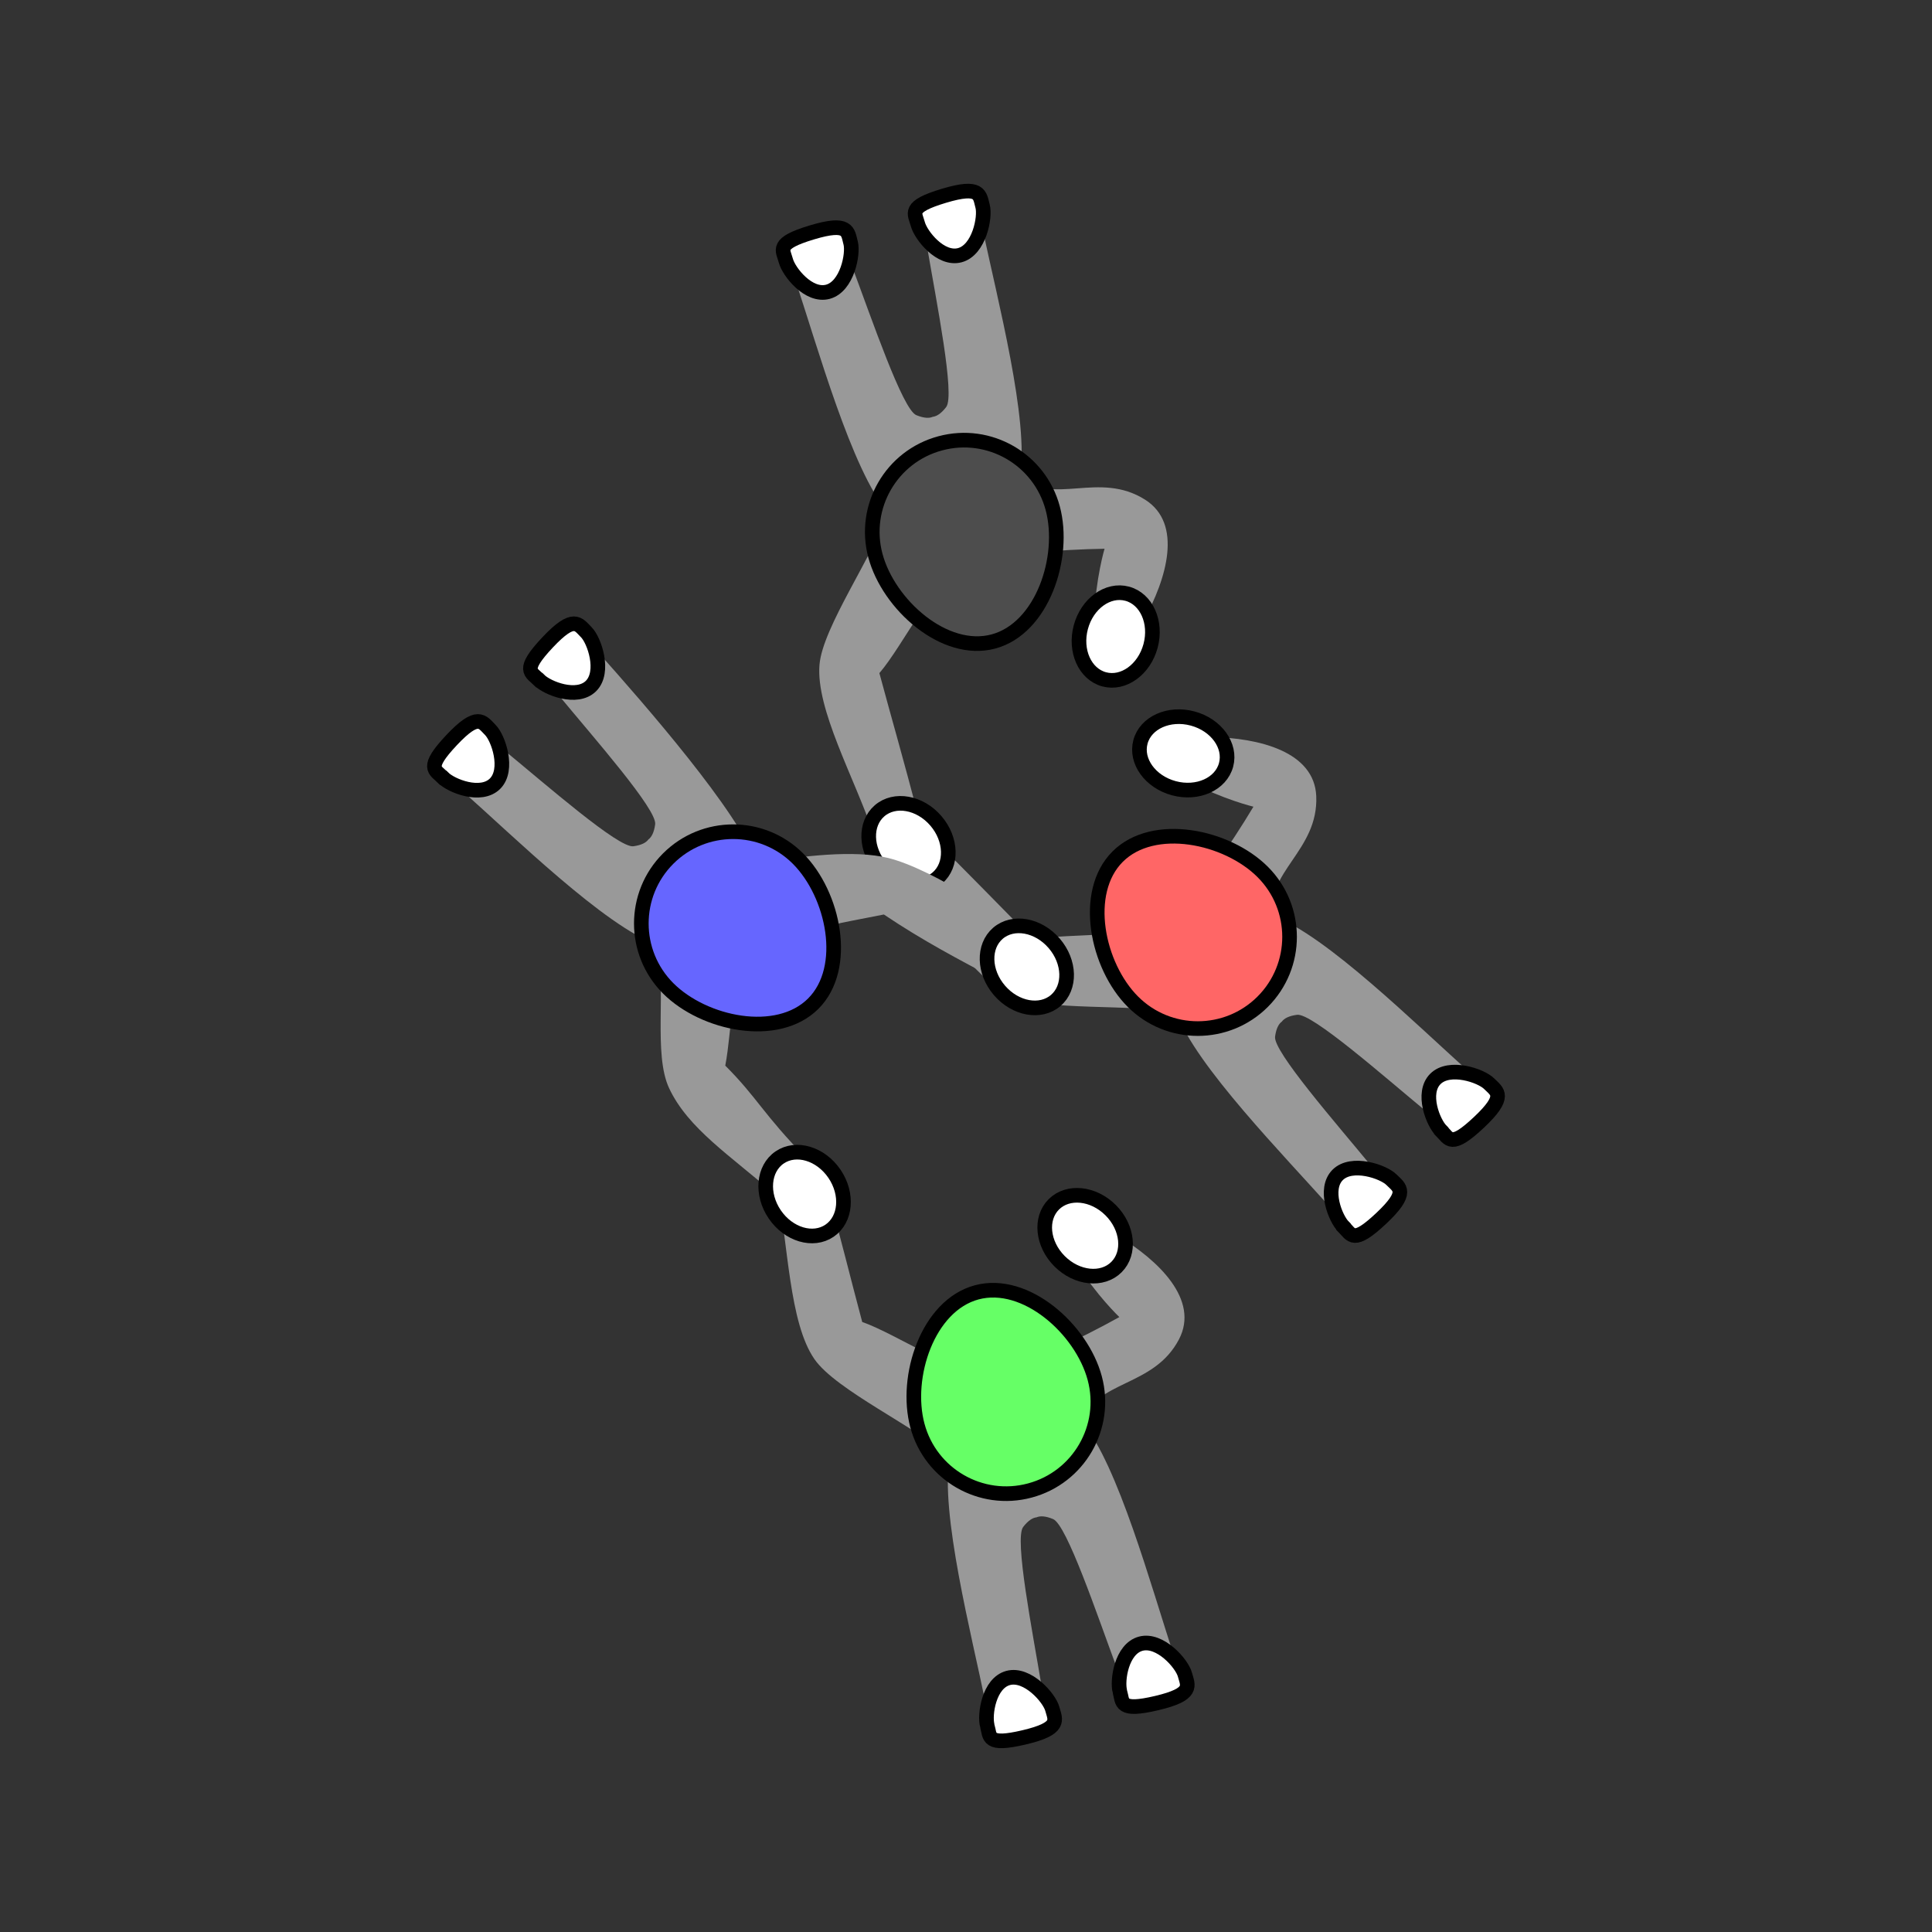 <?xml version="1.0" encoding="UTF-8" standalone="no"?>
<!-- Created with Inkscape (http://www.inkscape.org/) -->

<svg
   width="35mm"
   height="35mm"
   viewBox="0 0 35 35"
   version="1.1"
   id="svg1"
   xml:space="preserve"
   inkscape:version="1.4 (e7c3feb100, 2024-10-09)"
   sodipodi:docname="2_v2.svg"
   xmlns:inkscape="http://www.inkscape.org/namespaces/inkscape"
   xmlns:sodipodi="http://sodipodi.sourceforge.net/DTD/sodipodi-0.dtd"
   xmlns="http://www.w3.org/2000/svg"
   xmlns:svg="http://www.w3.org/2000/svg"><rect x="0" y="0" width="35" height="35" fill="#333333" stroke="none"/><sodipodi:namedview
     id="namedview1"
     pagecolor="#ffffff"
     bordercolor="#000000"
     borderopacity="0.25"
     inkscape:showpageshadow="2"
     inkscape:pageopacity="0.0"
     inkscape:pagecheckerboard="0"
     inkscape:deskcolor="#d1d1d1"
     inkscape:document-units="mm"
     inkscape:zoom="4.2968333"
     inkscape:cx="75.404367"
     inkscape:cy="98.67732"
     inkscape:window-width="1916"
     inkscape:window-height="761"
     inkscape:window-x="0"
     inkscape:window-y="0"
     inkscape:window-maximized="0"
     inkscape:current-layer="layer1"><sodipodi:guide
       position="25.431,17.543"
       orientation="0,132.283"
       id="guide5"
       inkscape:locked="false" /><sodipodi:guide
       position="35,35"
       orientation="132.283,0"
       id="guide6"
       inkscape:locked="false" /><sodipodi:guide
       position="35,0"
       orientation="0,-132.283"
       id="guide7"
       inkscape:locked="false" /><sodipodi:guide
       position="17.504,35.914"
       orientation="1,0"
       id="guide8"
       inkscape:locked="false" /></sodipodi:namedview><defs
     id="defs1"><inkscape:path-effect
       effect="mirror_symmetry"
       start_point="17.298,16.235"
       end_point="17.313,7.81"
       center_point="17.306,12.023"
       id="path-effect5"
       is_visible="true"
       lpeversion="1.2"
       lpesatellites=""
       mode="free"
       discard_orig_path="false"
       fuse_paths="true"
       oposite_fuse="false"
       split_items="false"
       split_open="false"
       link_styles="false" /><inkscape:path-effect
       effect="mirror_symmetry"
       start_point="17.298,16.235"
       end_point="17.313,7.81"
       center_point="17.306,12.023"
       id="path-effect5-7"
       is_visible="true"
       lpeversion="1.2"
       lpesatellites=""
       mode="free"
       discard_orig_path="false"
       fuse_paths="true"
       oposite_fuse="false"
       split_items="false"
       split_open="false"
       link_styles="false" /><inkscape:path-effect
       effect="mirror_symmetry"
       start_point="17.298,16.235"
       end_point="17.313,7.81"
       center_point="17.306,12.023"
       id="path-effect5-6"
       is_visible="true"
       lpeversion="1.2"
       lpesatellites=""
       mode="free"
       discard_orig_path="false"
       fuse_paths="true"
       oposite_fuse="false"
       split_items="false"
       split_open="false"
       link_styles="false" /><inkscape:path-effect
       effect="mirror_symmetry"
       start_point="17.298,16.235"
       end_point="17.313,7.81"
       center_point="17.306,12.023"
       id="path-effect5-3"
       is_visible="true"
       lpeversion="1.2"
       lpesatellites=""
       mode="free"
       discard_orig_path="false"
       fuse_paths="true"
       oposite_fuse="false"
       split_items="false"
       split_open="false"
       link_styles="false" /><inkscape:path-effect
       effect="mirror_symmetry"
       start_point="17.298,16.235"
       end_point="17.313,7.81"
       center_point="17.306,12.023"
       id="path-effect5-66"
       is_visible="true"
       lpeversion="1.2"
       lpesatellites=""
       mode="free"
       discard_orig_path="false"
       fuse_paths="true"
       oposite_fuse="false"
       split_items="false"
       split_open="false"
       link_styles="false" /><inkscape:path-effect
       effect="mirror_symmetry"
       start_point="17.298,16.235"
       end_point="17.313,7.81"
       center_point="17.306,12.023"
       id="path-effect5-4"
       is_visible="true"
       lpeversion="1.2"
       lpesatellites=""
       mode="free"
       discard_orig_path="false"
       fuse_paths="true"
       oposite_fuse="false"
       split_items="false"
       split_open="false"
       link_styles="false" /><inkscape:path-effect
       effect="mirror_symmetry"
       start_point="17.298,16.235"
       end_point="17.313,7.81"
       center_point="17.306,12.023"
       id="path-effect5-4-7"
       is_visible="true"
       lpeversion="1.2"
       lpesatellites=""
       mode="free"
       discard_orig_path="false"
       fuse_paths="true"
       oposite_fuse="false"
       split_items="false"
       split_open="false"
       link_styles="false" /><inkscape:path-effect
       effect="mirror_symmetry"
       start_point="17.298,16.235"
       end_point="17.313,7.81"
       center_point="17.306,12.023"
       id="path-effect5-41"
       is_visible="true"
       lpeversion="1.2"
       lpesatellites=""
       mode="free"
       discard_orig_path="false"
       fuse_paths="true"
       oposite_fuse="false"
       split_items="false"
       split_open="false"
       link_styles="false" /><inkscape:path-effect
       effect="mirror_symmetry"
       start_point="17.298,16.235"
       end_point="17.313,7.81"
       center_point="17.306,12.023"
       id="path-effect5-4-0"
       is_visible="true"
       lpeversion="1.2"
       lpesatellites=""
       mode="free"
       discard_orig_path="false"
       fuse_paths="true"
       oposite_fuse="false"
       split_items="false"
       split_open="false"
       link_styles="false" /><inkscape:path-effect
       effect="mirror_symmetry"
       start_point="17.494,16.3"
       end_point="17.509,7.876"
       center_point="17.502,12.088"
       id="path-effect5-4-0-9"
       is_visible="true"
       lpeversion="1.2"
       lpesatellites=""
       mode="free"
       discard_orig_path="false"
       fuse_paths="true"
       oposite_fuse="false"
       split_items="false"
       split_open="false"
       link_styles="false" /><inkscape:path-effect
       effect="mirror_symmetry"
       start_point="17.298,16.235"
       end_point="17.313,7.81"
       center_point="17.306,12.023"
       id="path-effect5-4-0-0"
       is_visible="true"
       lpeversion="1.2"
       lpesatellites=""
       mode="free"
       discard_orig_path="false"
       fuse_paths="true"
       oposite_fuse="false"
       split_items="false"
       split_open="false"
       link_styles="false" /><inkscape:path-effect
       effect="mirror_symmetry"
       start_point="17.494,16.3"
       end_point="17.509,7.876"
       center_point="17.502,12.088"
       id="path-effect5-4-0-9-7"
       is_visible="true"
       lpeversion="1.2"
       lpesatellites=""
       mode="free"
       discard_orig_path="false"
       fuse_paths="true"
       oposite_fuse="false"
       split_items="false"
       split_open="false"
       link_styles="false" /><inkscape:path-effect
       effect="mirror_symmetry"
       start_point="17.494,16.3"
       end_point="17.509,7.876"
       center_point="17.502,12.088"
       id="path-effect5-4-0-9-3"
       is_visible="true"
       lpeversion="1.2"
       lpesatellites=""
       mode="free"
       discard_orig_path="false"
       fuse_paths="true"
       oposite_fuse="false"
       split_items="false"
       split_open="false"
       link_styles="false" /><inkscape:path-effect
       effect="mirror_symmetry"
       start_point="17.494,16.3"
       end_point="17.509,7.876"
       center_point="17.502,12.088"
       id="path-effect5-4-0-9-5"
       is_visible="true"
       lpeversion="1.2"
       lpesatellites=""
       mode="free"
       discard_orig_path="false"
       fuse_paths="true"
       oposite_fuse="false"
       split_items="false"
       split_open="false"
       link_styles="false" /><inkscape:path-effect
       effect="mirror_symmetry"
       start_point="17.298,16.235"
       end_point="17.313,7.81"
       center_point="17.306,12.023"
       id="path-effect5-4-6-1"
       is_visible="true"
       lpeversion="1.2"
       lpesatellites=""
       mode="free"
       discard_orig_path="false"
       fuse_paths="true"
       oposite_fuse="false"
       split_items="false"
       split_open="false"
       link_styles="false" /><inkscape:path-effect
       effect="mirror_symmetry"
       start_point="17.494,16.3"
       end_point="17.509,7.876"
       center_point="17.502,12.088"
       id="path-effect5-4-0-9-5-9"
       is_visible="true"
       lpeversion="1.2"
       lpesatellites=""
       mode="free"
       discard_orig_path="false"
       fuse_paths="true"
       oposite_fuse="false"
       split_items="false"
       split_open="false"
       link_styles="false" /></defs><g
     inkscape:label="Layer 1"
     inkscape:groupmode="layer"
     id="layer1"><path
       style="fill:#999999;fill-opacity:1;stroke:none;stroke-width:0.265;stroke-dasharray:none;stroke-opacity:1"
       d="m 26.431,19.952 c 0.188,-0.183 0.308,-0.425 0.174,-0.544 -0.937,-0.834 -2.587,-2.472 -3.53,-2.809 -0.171,-0.79 0.813,-1.186 0.77,-2.177 -0.035,-0.805 -1.033,-1.055 -1.914,-1.07 -0.377,-0.006 -0.793,0.591 -0.393,0.803 0.616,0.327 1.169,0.459 1.169,0.459 -0.405,0.68 -0.968,1.464 -1.349,2.019 -0.557,0.38 -1.99,0.261 -2.641,0.387 -0.585,-0.585 -1.114,-1.141 -1.916,-1.929 -0.372,0.258 -0.448,0.257 -0.652,0.575 0.704,0.806 1.427,2.027 2.156,2.37 0.622,0.293 2.222,0.139 3.011,0.313 0.333,0.945 1.966,2.603 2.797,3.542 0.238,0.269 0.967,-0.478 0.739,-0.755 -0.657,-0.799 -1.789,-2.091 -1.753,-2.357 0.021,-0.151 0.067,-0.231 0.123,-0.272 0.041,-0.056 0.124,-0.103 0.275,-0.123 0.267,-0.036 1.554,1.1 2.351,1.759 0.138,0.115 0.395,-0.008 0.583,-0.191 z"
       id="path4-6-1"
       sodipodi:nodetypes="cscssscccccscccscssc" /><path
       id="path1-3-1"
       style="fill:#ff6666;fill-opacity:1;stroke:#000000;stroke-width:0.265"
       d="m 20.524,18.147 c -0.649,-0.649 -0.926,-1.979 -0.277,-2.628 0.649,-0.649 1.979,-0.372 2.628,0.277 0.649,0.649 0.649,1.702 0,2.351 -0.649,0.649 -1.702,0.649 -2.351,0 z"
       sodipodi:nodetypes="zzzzz" /><path
       id="path1-7-1-1-0"
       style="fill:#ffffff;stroke:#000000;stroke-width:0.265;stroke-dasharray:none"
       d="m 26.109,20.484 c -0.147,-0.147 -0.361,-0.683 -0.106,-0.938 0.255,-0.255 0.827,-0.061 0.974,0.086 0.147,0.147 0.323,0.223 -0.186,0.702 -0.509,0.478 -0.535,0.298 -0.682,0.151 z"
       sodipodi:nodetypes="ssszs" /><path
       id="path1-7-1-9-7-3"
       style="fill:#ffffff;stroke:#000000;stroke-width:0.265;stroke-dasharray:none"
       d="m 24.339,22.223 c -0.147,-0.147 -0.361,-0.683 -0.106,-0.938 0.255,-0.255 0.827,-0.061 0.974,0.086 0.147,0.147 0.323,0.223 -0.186,0.702 -0.509,0.478 -0.535,0.298 -0.682,0.151 z"
       sodipodi:nodetypes="ssszs" /><ellipse
       style="fill:#ffffff;fill-opacity:1;stroke:#000000;stroke-width:0.265;stroke-dasharray:none;stroke-opacity:1"
       id="path1-7-2-9-9-1-3-1"
       cx="-7.635"
       cy="24.238"
       rx="0.654"
       ry="0.803"
       transform="rotate(-75)" /><path
       style="fill:#999999;fill-opacity:1;stroke:none;stroke-width:0.265;stroke-dasharray:none;stroke-opacity:1"
       d="m 17.249,4.049 c 0.252,-0.072 0.522,-0.055 0.558,0.121 0.254,1.228 0.848,3.476 0.668,4.462 0.599,0.543 1.434,-0.111 2.271,0.421 0.68,0.432 0.397,1.422 -0.031,2.192 -0.183,0.33 -0.908,0.391 -0.892,-0.062 0.025,-0.697 0.187,-1.242 0.187,-1.242 -0.792,0.011 -1.752,0.106 -2.424,0.159 -0.607,0.293 -1.221,1.593 -1.655,2.094 0.214,0.799 0.431,1.535 0.712,2.623 -0.41,0.193 -0.446,0.26 -0.823,0.277 -0.346,-1.013 -1.042,-2.249 -0.974,-3.052 0.057,-0.685 0.99,-1.994 1.235,-2.764 C 15.429,8.518 14.81,6.276 14.411,5.086 14.297,4.746 15.309,4.488 15.435,4.824 c 0.364,0.969 0.916,2.595 1.165,2.697 0.141,0.057 0.234,0.058 0.297,0.03 0.069,-0.008 0.151,-0.056 0.244,-0.177 C 17.305,7.16 16.966,5.478 16.793,4.458 16.763,4.281 16.997,4.12 17.249,4.049 Z"
       id="path4-6-1-1"
       sodipodi:nodetypes="cscssscccccscccscssc" /><ellipse
       style="fill:#ffffff;fill-opacity:1;stroke:#000000;stroke-width:0.265;stroke-dasharray:none;stroke-opacity:1"
       id="path1-7-2-9-9-1-3-9-96"
       cx="2.503"
       cy="-22.333"
       rx="0.654"
       ry="0.803"
       transform="matrix(0.758,-0.652,-0.652,-0.758,0,0)" /><path
       id="path1-3-1-0"
       style="fill:#4d4d4d;fill-opacity:1;stroke:#000000;stroke-width:0.265"
       d="m 15.859,10.067 c 0.238,0.887 1.251,1.792 2.138,1.554 0.887,-0.238 1.312,-1.528 1.074,-2.415 C 18.833,8.319 17.922,7.793 17.035,8.031 16.148,8.268 15.621,9.18 15.859,10.067 Z"
       sodipodi:nodetypes="zzzzz" /><path
       id="path1-7-1-1-0-6"
       style="fill:#ffffff;stroke:#000000;stroke-width:0.265;stroke-dasharray:none"
       d="m 16.628,4.062 c 0.054,0.2 0.411,0.654 0.76,0.561 0.349,-0.093 0.466,-0.686 0.413,-0.886 -0.054,-0.2 -0.032,-0.391 -0.701,-0.19 -0.669,0.201 -0.525,0.315 -0.472,0.515 z"
       sodipodi:nodetypes="ssszs" /><path
       id="path1-7-1-9-7-3-3"
       style="fill:#ffffff;stroke:#000000;stroke-width:0.265;stroke-dasharray:none"
       d="m 14.237,4.725 c 0.054,0.2 0.411,0.654 0.76,0.561 0.349,-0.093 0.466,-0.686 0.413,-0.886 -0.054,-0.2 -0.032,-0.391 -0.701,-0.19 -0.669,0.201 -0.525,0.315 -0.472,0.515 z"
       sodipodi:nodetypes="ssszs" /><ellipse
       style="fill:#ffffff;fill-opacity:1;stroke:#000000;stroke-width:0.265;stroke-dasharray:none;stroke-opacity:1"
       id="path1-7-2-9-9-1-3-1-2"
       cx="22.506"
       cy="-5.903"
       rx="0.654"
       ry="0.803"
       transform="matrix(0.966,0.259,0.259,-0.966,0,0)" /><path
       style="fill:#999999;fill-opacity:1;stroke:none;stroke-width:0.265;stroke-dasharray:none;stroke-opacity:1"
       d="m 10.3,11.999 c 0.183,-0.188 0.425,-0.308 0.544,-0.174 0.834,0.937 2.531,2.873 2.868,3.816 0.827,-0.135 1.762,-0.25 2.382,-0.097 0.782,0.193 2.345,1.161 2.781,1.817 0.209,0.314 -0.403,0.604 -0.803,0.393 -0.697,-0.368 -1.35,-0.71 -2.06,-1.187 -0.719,0.138 -1.81,0.357 -2.393,0.505 -0.38,0.557 -0.354,1.581 -0.48,2.233 0.585,0.585 0.685,0.879 1.473,1.681 -0.258,0.372 -0.257,0.448 -0.575,0.652 -0.806,-0.704 -1.571,-1.192 -1.914,-1.921 -0.293,-0.622 -0.046,-1.814 -0.219,-2.603 -0.945,-0.333 -2.603,-1.966 -3.542,-2.797 -0.269,-0.238 0.478,-0.967 0.755,-0.739 0.799,0.657 2.091,1.789 2.357,1.753 0.151,-0.021 0.231,-0.067 0.272,-0.123 0.056,-0.041 0.103,-0.124 0.123,-0.275 0.036,-0.267 -1.1,-1.554 -1.759,-2.351 -0.115,-0.138 0.008,-0.395 0.191,-0.583 z"
       id="path4-6-1-2"
       sodipodi:nodetypes="cscssscccccscccscsscc" /><path
       id="path1-3-1-7"
       style="fill:#6666ff;fill-opacity:1;stroke:#000000;stroke-width:0.265"
       d="m 12.105,17.905 c 0.649,0.649 1.979,0.926 2.628,0.277 0.649,-0.649 0.372,-1.979 -0.277,-2.628 -0.649,-0.649 -1.702,-0.649 -2.351,-10e-7 -0.649,0.649 -0.649,1.702 0,2.351 z"
       sodipodi:nodetypes="zzzzz" /><path
       id="path1-7-1-1-0-2"
       style="fill:#ffffff;stroke:#000000;stroke-width:0.265;stroke-dasharray:none"
       d="m 9.769,12.321 c 0.147,0.147 0.683,0.361 0.938,0.106 0.255,-0.255 0.061,-0.827 -0.086,-0.974 -0.147,-0.147 -0.223,-0.323 -0.702,0.186 -0.478,0.509 -0.298,0.535 -0.151,0.682 z"
       sodipodi:nodetypes="ssszs" /><path
       id="path1-7-1-9-7-3-2"
       style="fill:#ffffff;stroke:#000000;stroke-width:0.265;stroke-dasharray:none"
       d="m 8.03,14.091 c 0.147,0.147 0.683,0.361 0.938,0.106 0.255,-0.255 0.061,-0.827 -0.086,-0.974 -0.147,-0.147 -0.223,-0.323 -0.702,0.186 -0.478,0.509 -0.298,0.535 -0.151,0.682 z"
       sodipodi:nodetypes="ssszs" /><path
       style="fill:#999999;fill-opacity:1;stroke:none;stroke-width:0.265;stroke-dasharray:none;stroke-opacity:1"
       d="m 20.833,30.344 c 0.254,-0.064 0.479,-0.214 0.423,-0.384 -0.394,-1.191 -1.004,-3.434 -1.653,-4.198 0.247,-0.769 1.297,-0.62 1.756,-1.5 0.372,-0.714 -0.367,-1.43 -1.123,-1.883 -0.324,-0.194 -0.982,0.115 -0.741,0.499 0.37,0.591 0.783,0.982 0.783,0.982 -0.691,0.387 -1.57,0.784 -2.178,1.074 -0.672,0.05 -1.854,-0.769 -2.48,-0.985 -0.214,-0.799 -0.394,-1.545 -0.695,-2.628 -0.451,0.037 -0.517,-0.002 -0.852,0.172 0.207,1.051 0.222,2.469 0.682,3.13 0.392,0.564 1.855,1.232 2.451,1.776 -0.184,0.985 0.401,3.237 0.651,4.466 0.071,0.352 1.076,0.07 1.018,-0.285 -0.169,-1.021 -0.504,-2.705 -0.339,-2.918 0.093,-0.12 0.174,-0.167 0.242,-0.174 0.063,-0.028 0.159,-0.027 0.299,0.031 0.249,0.102 0.796,1.729 1.156,2.699 0.063,0.168 0.346,0.19 0.6,0.126 z"
       id="path4-6-1-1-1"
       sodipodi:nodetypes="cscssscccccscccscssc" /><path
       id="path1-3-1-0-0"
       style="fill:#66ff66;fill-opacity:1;stroke:#000000;stroke-width:0.265"
       d="m 16.62,25.827 c -0.238,-0.887 0.187,-2.177 1.074,-2.415 0.887,-0.238 1.9,0.667 2.138,1.554 0.238,0.887 -0.289,1.799 -1.176,2.036 -0.887,0.238 -1.799,-0.289 -2.036,-1.176 z"
       sodipodi:nodetypes="zzzzz" /><path
       id="path1-7-1-1-0-6-6"
       style="fill:#ffffff;stroke:#000000;stroke-width:0.265;stroke-dasharray:none"
       d="m 20.288,30.643 c -0.054,-0.2 0.029,-0.772 0.378,-0.866 0.349,-0.093 0.747,0.361 0.8,0.561 0.054,0.2 0.168,0.355 -0.512,0.515 -0.68,0.16 -0.612,-0.01 -0.666,-0.21 z"
       sodipodi:nodetypes="ssszs" /><path
       id="path1-7-1-9-7-3-3-1"
       style="fill:#ffffff;stroke:#000000;stroke-width:0.265;stroke-dasharray:none"
       d="m 17.886,31.264 c -0.054,-0.2 0.029,-0.772 0.378,-0.866 0.349,-0.093 0.747,0.361 0.8,0.561 0.054,0.2 0.168,0.355 -0.512,0.515 -0.68,0.16 -0.612,-0.01 -0.666,-0.21 z"
       sodipodi:nodetypes="ssszs" /><ellipse
       style="fill:#ffffff;fill-opacity:1;stroke:#000000;stroke-width:0.265;stroke-dasharray:none;stroke-opacity:1"
       id="path1-7-2-9-9-1-3-1-2-5"
       cx="-1.929"
       cy="29.73"
       rx="0.654"
       ry="0.803"
       transform="rotate(-45)" /><ellipse
       style="fill:#ffffff;fill-opacity:1;stroke:#000000;stroke-width:0.265;stroke-dasharray:none;stroke-opacity:1"
       id="path1-7-2-9-9-1-3-9-9"
       cx="-0.136"
       cy="26.084"
       rx="0.654"
       ry="0.803"
       transform="rotate(-34.272)" /><ellipse
       style="fill:#ffffff;fill-opacity:1;stroke:#000000;stroke-width:0.265;stroke-dasharray:none;stroke-opacity:1"
       id="path1-7-2-9-9-1-3-9"
       cx="2.681"
       cy="-25.414"
       rx="0.654"
       ry="0.803"
       transform="matrix(0.758,-0.652,-0.652,-0.758,0,0)" /></g></svg>

